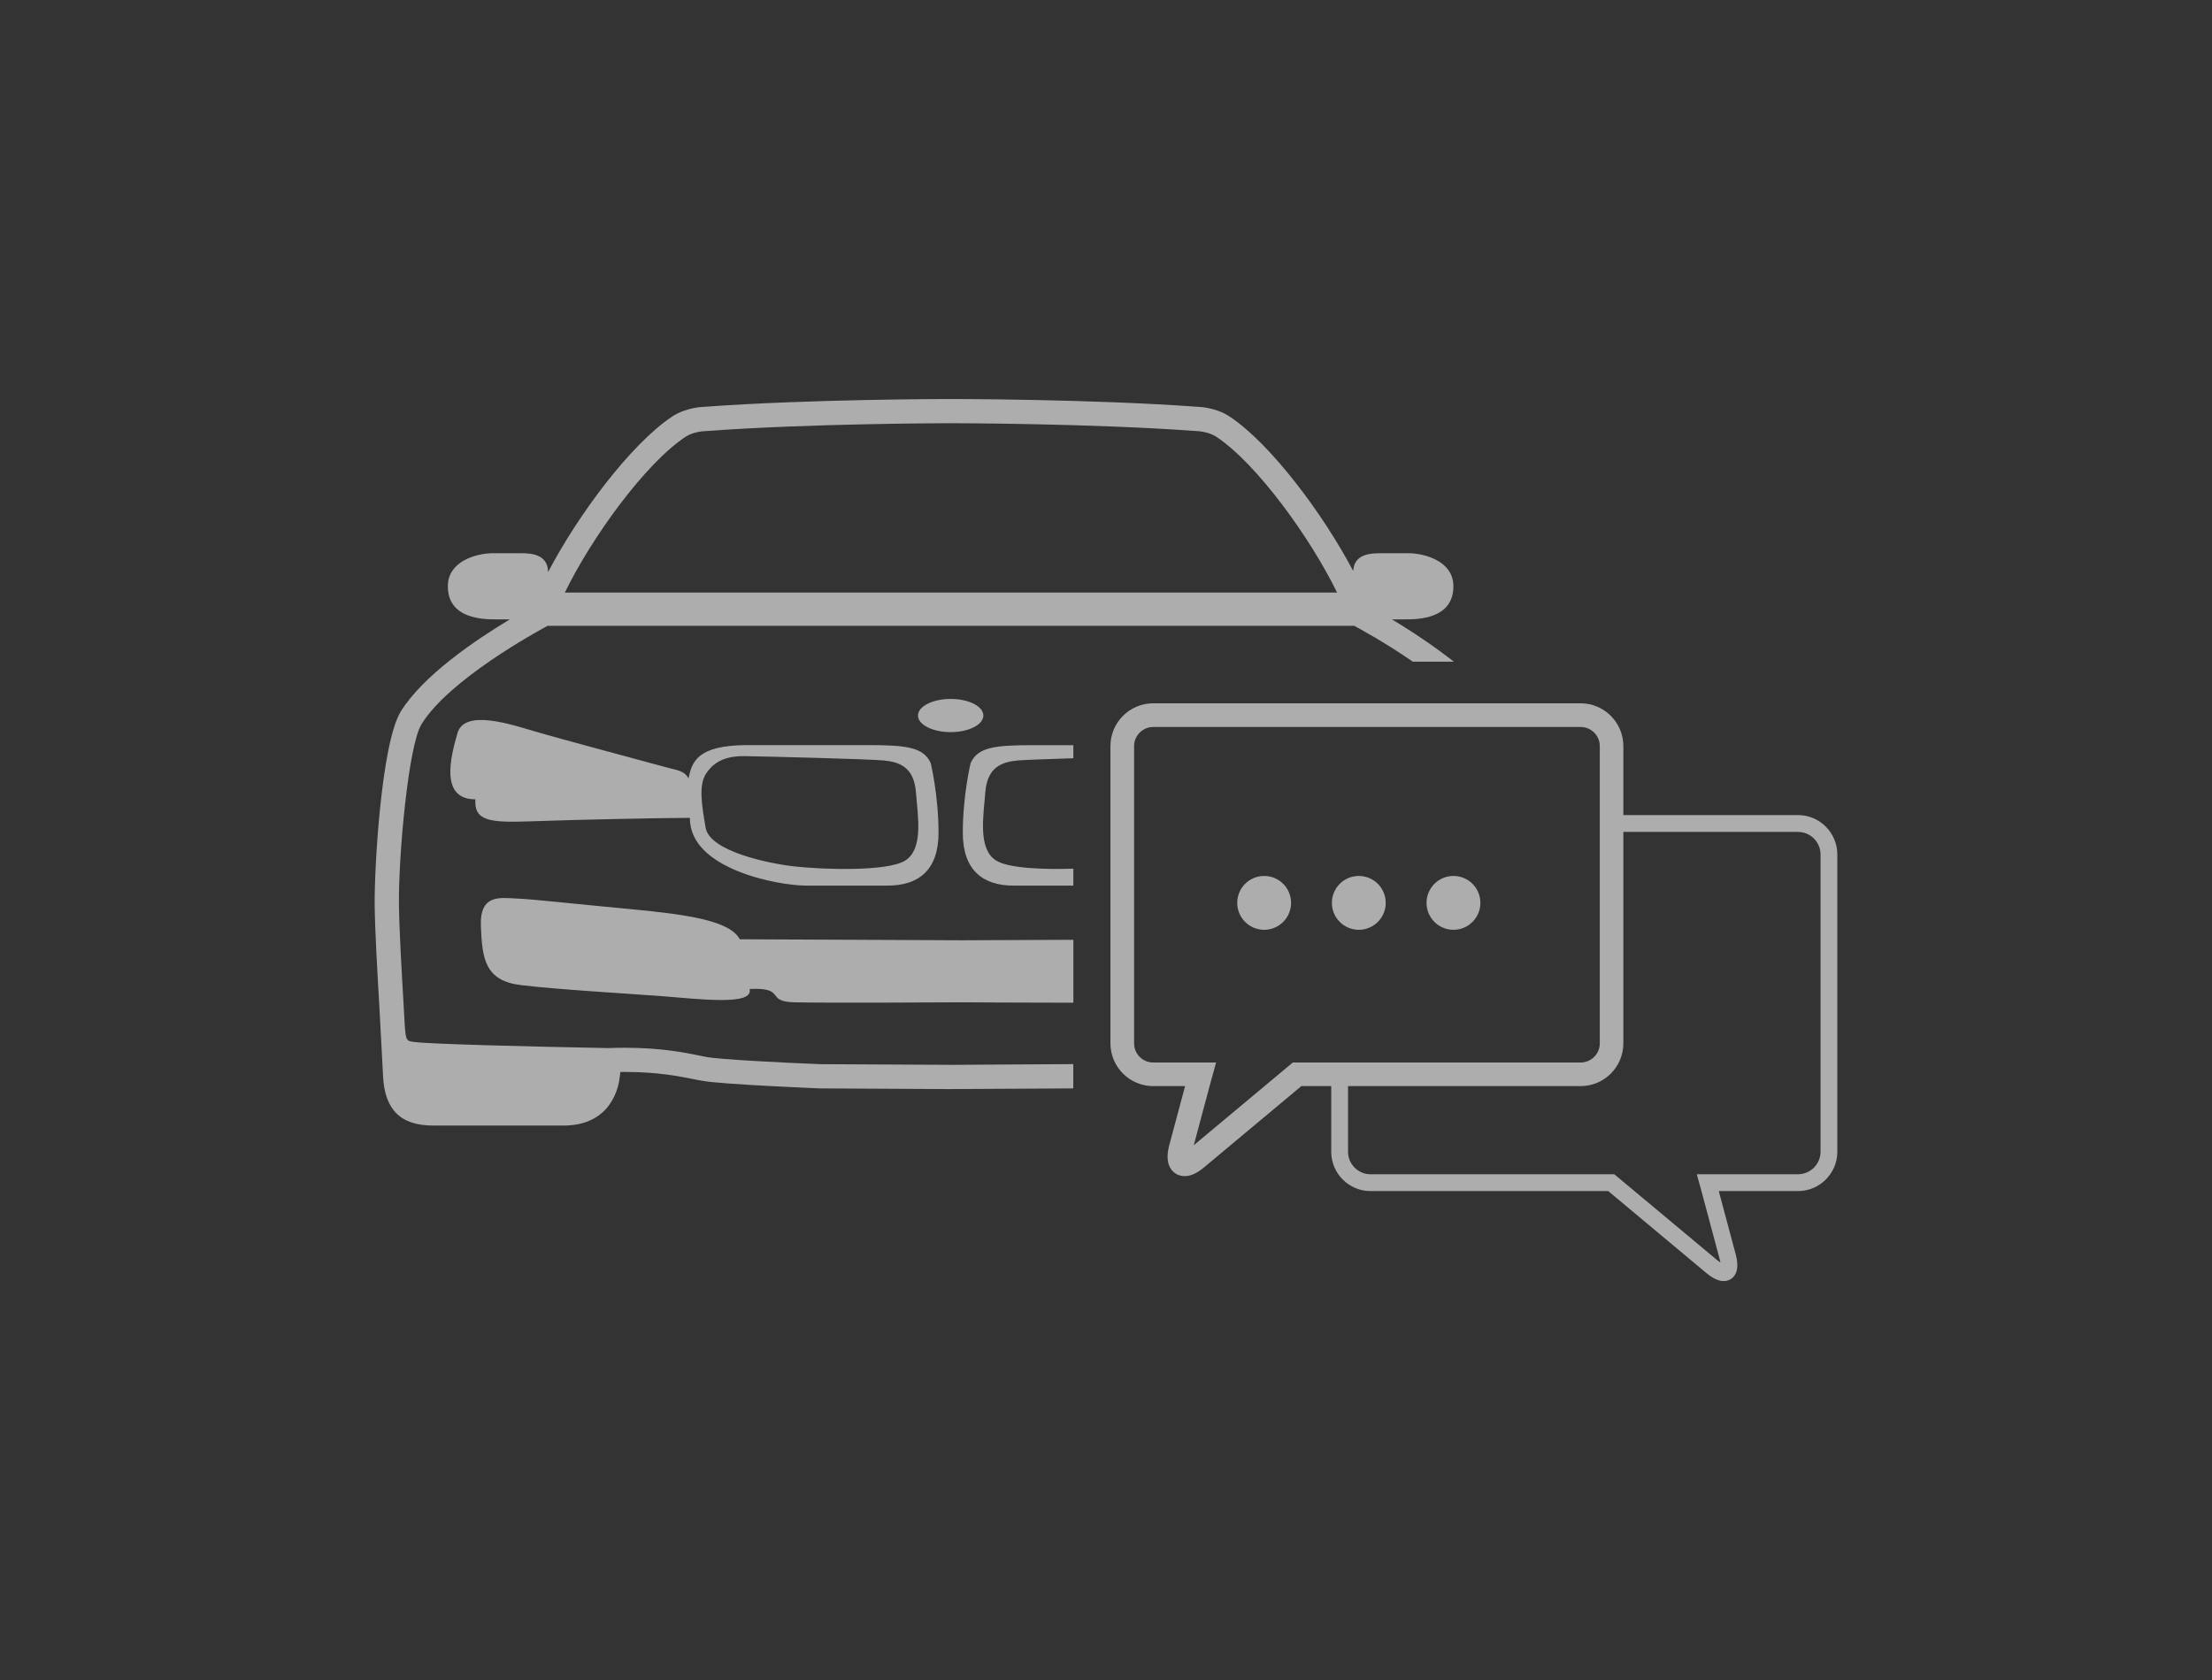 <?xml version="1.0" encoding="utf-8"?>
<!-- Generator: Adobe Illustrator 16.0.0, SVG Export Plug-In . SVG Version: 6.00 Build 0)  -->
<!DOCTYPE svg PUBLIC "-//W3C//DTD SVG 1.1//EN" "http://www.w3.org/Graphics/SVG/1.1/DTD/svg11.dtd">
<svg version="1.1" id="Layer_1" xmlns="http://www.w3.org/2000/svg" xmlns:xlink="http://www.w3.org/1999/xlink" x="0px" y="0px"
	 width="68.354px" height="51.926px" viewBox="0 0 68.354 51.926" enable-background="new 0 0 68.354 51.926" xml:space="preserve">
<rect x="0" y="0" width="68.354" height="51.926" fill="#333333" stroke="none"/>
<g opacity="0.6">
	<rect x="0" y="-0.001" fill="none" width="68.354" height="51.928"/>
</g>
<g>
	<g opacity="0.6">
		<path fill="#FFFFFF" d="M55.56,25.19h-5.396v-2.132c0-0.729-0.593-1.322-1.322-1.322H35.636c-0.729,0-1.322,0.594-1.322,1.322
			v9.188c0,0.729,0.594,1.321,1.322,1.321h0.985l-0.489,1.826c-0.088,0.331-0.064,0.584,0.069,0.759
			c0.096,0.127,0.245,0.197,0.406,0.197c0.186,0,0.382-0.088,0.6-0.271l3.006-2.511h0.924v2.029c0,0.67,0.545,1.215,1.215,1.215
			h7.345l3.036,2.536c0.195,0.162,0.374,0.246,0.531,0.246c0.131,0,0.247-0.056,0.323-0.156c0.111-0.146,0.13-0.371,0.05-0.667
			l-0.524-1.959h2.446c0.671,0,1.217-0.545,1.217-1.215v-9.189C56.776,25.737,56.23,25.19,55.56,25.19z M37.442,33.331
			c0.003-0.009,0.007-0.02,0.01-0.031l0.127-0.462h-1.942c-0.327,0-0.592-0.265-0.592-0.592v-9.188c0-0.325,0.265-0.59,0.592-0.59
			h13.206c0.326,0,0.593,0.265,0.593,0.59v9.188c0,0.327-0.267,0.592-0.593,0.592h-8.894l-3.06,2.556L37.442,33.331z M48.842,33.567
			c0.729,0,1.322-0.592,1.322-1.321v-6.535h5.395c0.385,0,0.698,0.312,0.698,0.696v9.189c0,0.383-0.313,0.695-0.698,0.695h-3.126
			l0.091,0.329c0.002,0.01,0.006,0.017,0.009,0.026l0.604,2.256c0.013,0.047,0.021,0.086,0.025,0.117
			c-0.027-0.017-0.059-0.042-0.096-0.071l-3.181-2.656h-7.531c-0.385,0-0.698-0.313-0.698-0.696v-2.029H48.842z"/>
	</g>
	<g opacity="0.6">
		<ellipse fill="#FFFFFF" cx="29.377" cy="22.114" rx="1.01" ry="0.513"/>
		<path fill="#FFFFFF" d="M26.826,23.028c-1.195,0-3.093,0-3.724,0c-1.544,0-1.721,0.507-1.825,1.03
			c-0.114-0.218-0.315-0.249-0.587-0.317c-0.272-0.075-3.459-0.926-4.196-1.146c-0.737-0.219-2.142-0.679-2.357,0.061
			c-0.213,0.74-0.551,2.048,0.553,2.048c-0.044,0.657,0.423,0.726,1.67,0.681c1.58-0.057,4.092-0.106,4.96-0.109
			c-0.022,1.59,2.743,2.094,3.583,2.094c0.836,0,1.588,0,2.531,0c0.942,0,1.568-0.472,1.568-1.631s-0.241-2.152-0.241-2.152
			C28.543,23.095,28.02,23.028,26.826,23.028z M27.982,26.59c-0.553,0.36-2.6,0.279-3.407,0.19
			c-0.809-0.086-2.638-0.467-2.768-1.192c-0.128-0.721-0.214-1.319,0-1.659c0.213-0.342,0.555-0.567,1.192-0.56
			c0.851,0.013,3.778,0.089,4.293,0.132c0.518,0.046,0.949,0.216,1.012,0.98C28.365,25.247,28.535,26.227,27.982,26.59z"/>
		<path fill="#FFFFFF" d="M29.993,23.586c0,0-0.241,0.993-0.241,2.152s0.625,1.633,1.568,1.633c0.682,0,1.262,0,1.848,0v-0.524
			c-0.91,0.029-2.014-0.008-2.396-0.257c-0.554-0.363-0.385-1.343-0.324-2.108c0.062-0.765,0.494-0.935,1.012-0.98
			c0.229-0.018,0.926-0.043,1.708-0.068v-0.404c-0.44,0-0.875,0-1.24,0C30.733,23.028,30.211,23.095,29.993,23.586z"/>
		<path fill="#FFFFFF" d="M22.86,29.029c-0.302-0.575-1.616-0.769-3.449-0.939s-2.915-0.298-3.431-0.319
			c-0.519-0.021-1.16-0.154-1.12,0.853c0.04,1.009,0.124,1.693,1.252,1.823c1.127,0.136,3.137,0.25,4.334,0.34
			c1.197,0.092,2.852,0.301,2.717-0.222c1.155-0.051,0.468,0.388,1.371,0.412c0.901,0.025,5.2,0,5.2,0s1.896,0.013,3.435,0.013
			v-1.945l-3.435,0.015L22.86,29.029z"/>
		<path fill="#FFFFFF" d="M25.353,32.889c-1.199-0.047-3.127-0.146-3.52-0.222c-0.062-0.013-0.128-0.025-0.202-0.04
			c-0.513-0.104-1.215-0.245-2.325-0.245c-0.169,0-0.344,0.004-0.513,0.01c-2.554-0.049-5.467-0.122-5.983-0.188
			c-0.248-0.029-0.273-0.033-0.305-0.566l-0.026-0.459c-0.069-1.19-0.141-2.424-0.151-3.21c-0.019-1.475,0.285-4.915,0.697-5.587
			c0.852-1.382,3.57-2.865,3.897-3.041h24.925c0.165,0.09,0.936,0.506,1.774,1.083l0.038,0.025h1.27L44.57,20.18
			c-0.557-0.416-1.124-0.778-1.558-1.038h0.408c0.369,0,1.492,0,1.492-1.023c0-0.778-0.878-1.007-1.346-1.021
			c0,0-0.496-0.003-0.916,0c-0.264,0.003-0.806,0.005-0.834,0.549c-0.919-1.747-2.544-3.925-3.811-4.768
			c-0.443-0.298-0.987-0.307-0.992-0.307h-0.003c-3.259-0.238-7.545-0.24-7.588-0.24H29.35c-0.044,0-4.339,0.002-7.578,0.24
			c-0.056,0.002-0.573,0.017-1.006,0.305c-1.277,0.851-2.914,3.049-3.829,4.804c-0.008-0.576-0.565-0.58-0.835-0.583
			c-0.421-0.003-0.915,0.001-0.919,0c-0.465,0.014-1.344,0.242-1.344,1.021c0,1.023,1.124,1.023,1.492,1.023h0.425
			c-1.026,0.615-2.678,1.724-3.371,2.847c-0.606,0.985-0.821,4.885-0.807,5.987c0.009,0.805,0.082,2.045,0.151,3.247l0.106,1.994
			c0.04,1.07,0.533,1.569,1.551,1.569h4.027c0.572,0,1.021-0.18,1.332-0.535c0.036-0.042,0.072-0.089,0.11-0.146l0.029-0.046
			c0.025-0.037,0.045-0.075,0.073-0.126l0.016-0.031c0.024-0.05,0.046-0.102,0.066-0.151l0.007-0.021
			c0.016-0.046,0.031-0.09,0.044-0.135l0.012-0.047c0.009-0.038,0.017-0.074,0.025-0.111l0.008-0.039
			c0.008-0.047,0.015-0.093,0.02-0.138l0.003-0.027c0.004-0.033,0.008-0.069,0.01-0.102c0.046-0.002,0.091-0.002,0.135-0.002
			c1.035,0,1.696,0.136,2.188,0.235c0.07,0.012,0.137,0.027,0.199,0.037c0.602,0.115,3.608,0.234,3.644,0.237l3.991,0.021
			l3.841-0.021v-0.751l-3.729,0.023L25.353,32.889z M21.18,13.502c0.245-0.164,0.58-0.179,0.625-0.179
			c3.235-0.24,7.501-0.243,7.545-0.243h0.073c0.043,0,4.309,0.003,7.564,0.243c0.003,0,0.352,0.011,0.604,0.179
			c1.25,0.833,2.901,3.118,3.726,4.811H17.455C18.283,16.612,19.932,14.332,21.18,13.502z"/>
	</g>
	<circle opacity="0.6" fill="#FFFFFF" cx="39.064" cy="27.904" r="0.832"/>
	<circle opacity="0.6" fill="#FFFFFF" cx="41.989" cy="27.904" r="0.832"/>
	<circle opacity="0.6" fill="#FFFFFF" cx="44.914" cy="27.904" r="0.832"/>
</g>
</svg>
